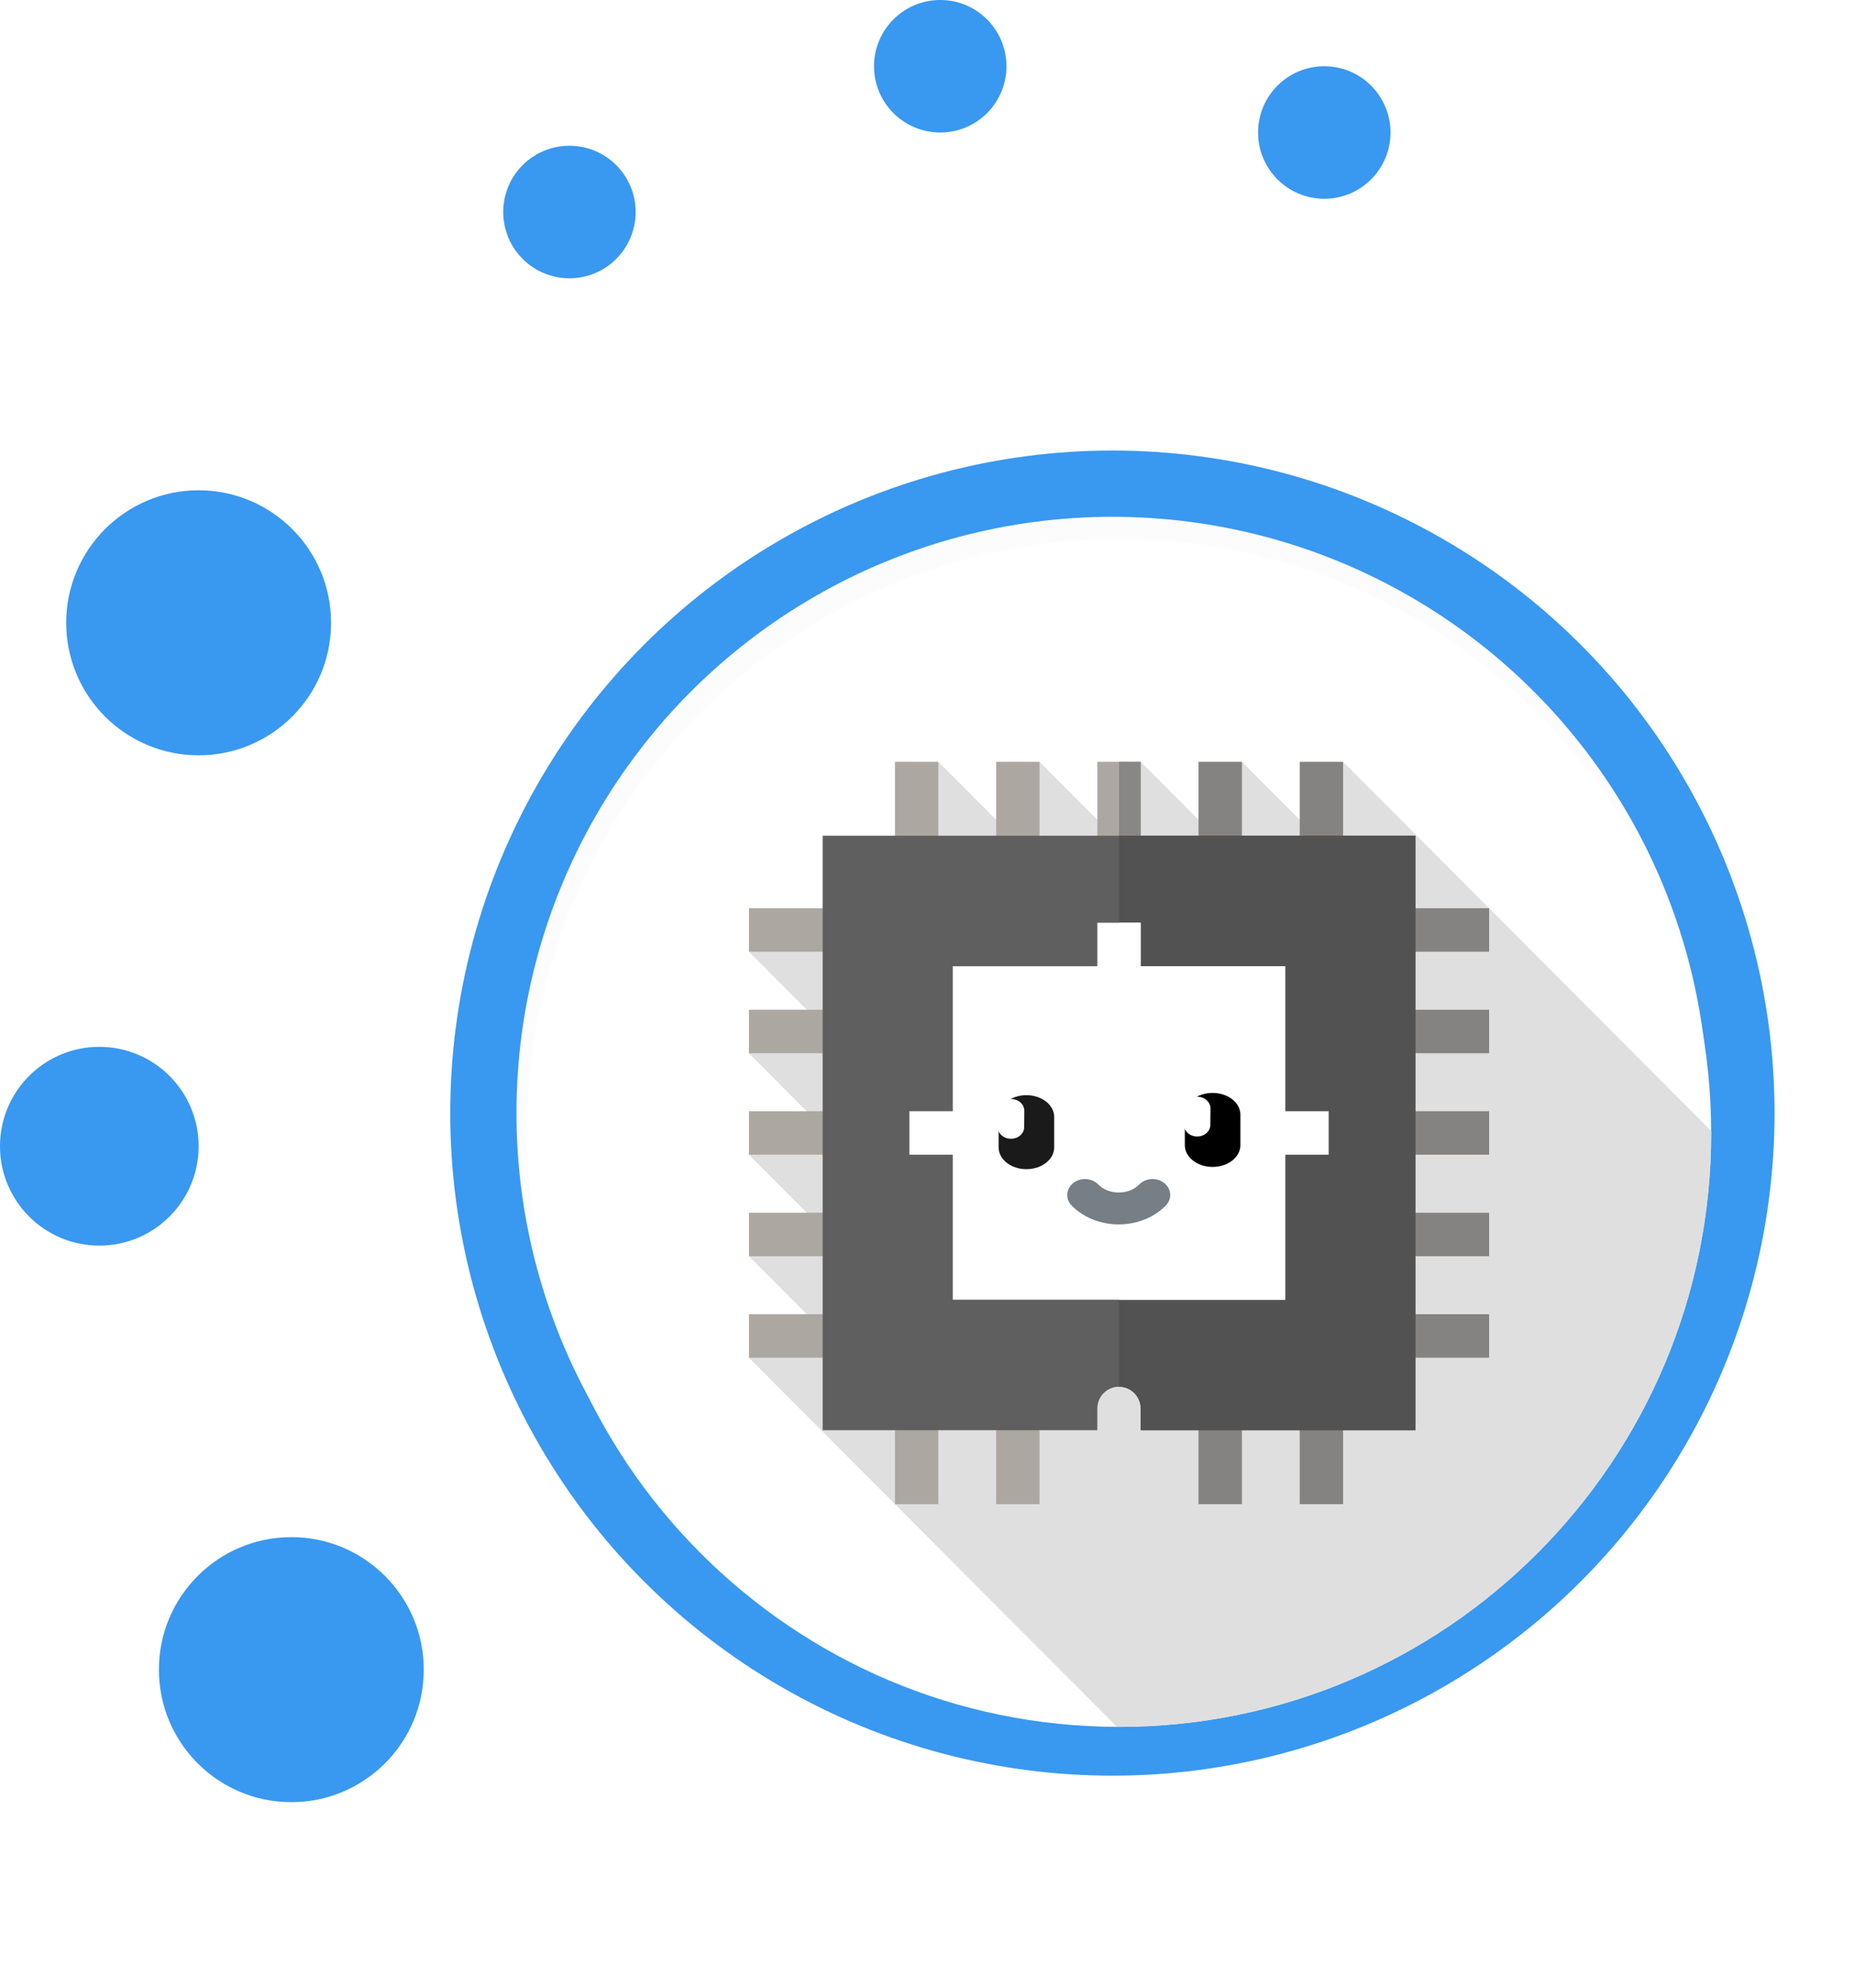 <svg width="140" height="150" viewBox="0 0 140 150" fill="none" xmlns="http://www.w3.org/2000/svg">
<g filter="url(#filter0_d_158_2295)">
<circle cx="84" cy="85" r="50" fill="#FCFCFC"/>
<circle cx="84" cy="85" r="47.5" stroke="#3998F0" stroke-width="5"/>
</g>
<g clip-path="url(#clip0_158_2295)">
<path d="M129.214 85.5C129.214 110.252 109.195 130.318 84.5 130.318C59.805 130.318 39.786 110.252 39.786 85.5C39.786 60.748 59.805 40.682 84.5 40.682C109.195 40.682 129.214 60.748 129.214 85.5Z" fill="white"/>
<path d="M129.214 85.5C129.214 85.448 129.212 85.397 129.212 85.345L101.421 57.489L98.146 61.865L93.779 57.489L90.504 61.865L86.138 57.489L82.862 61.865L78.496 57.489L75.221 61.865L70.854 57.489L67.579 63.069L62.121 68.54L56.554 71.823L60.92 76.199L56.554 79.482L60.92 83.859L56.554 87.141L60.92 91.518L56.554 94.801L60.92 99.177L56.554 102.46L84.345 130.316C84.397 130.316 84.448 130.318 84.5 130.318C109.195 130.318 129.214 110.252 129.214 85.5Z" fill="#DFDFDF"/>
<path d="M86.138 57.489H82.863V64.71H86.138V57.489Z" fill="#ACA8A1"/>
<path d="M86.138 57.489H84.5V64.71H86.138V57.489Z" fill="#888785"/>
<path d="M101.421 57.489H98.146V64.71H101.421V57.489Z" fill="#858381"/>
<path d="M93.779 57.489H90.504V64.71H93.779V57.489Z" fill="#858381"/>
<path d="M112.447 83.859H105.242V87.141H112.447V83.859Z" fill="#858381"/>
<path d="M112.447 91.518H105.242V94.801H112.447V91.518Z" fill="#858381"/>
<path d="M112.447 99.177H105.242V102.46H112.447V99.177Z" fill="#858381"/>
<path d="M112.447 68.54H105.242V71.822H112.447V68.54Z" fill="#858381"/>
<path d="M112.447 76.199H105.242V79.482H112.447V76.199Z" fill="#858381"/>
<path d="M101.421 106.29H98.146V113.511H101.421V106.29Z" fill="#858381"/>
<path d="M93.779 106.29H90.504V113.511H93.779V106.29Z" fill="#858381"/>
<path d="M78.496 57.489H75.221V64.71H78.496V57.489Z" fill="#ACA8A1"/>
<path d="M70.855 57.489H67.58V64.71H70.855V57.489Z" fill="#ACA8A1"/>
<path d="M63.759 83.859H56.554V87.141H63.759V83.859Z" fill="#ACA8A1"/>
<path d="M63.759 91.518H56.554V94.801H63.759V91.518Z" fill="#ACA8A1"/>
<path d="M63.759 99.177H56.554V102.46H63.759V99.177Z" fill="#ACA8A1"/>
<path d="M63.759 68.54H56.554V71.822H63.759V68.54Z" fill="#ACA8A1"/>
<path d="M63.759 76.199H56.554V79.482H63.759V76.199Z" fill="#ACA8A1"/>
<path d="M78.496 106.29H75.221V113.511H78.496V106.29Z" fill="#ACA8A1"/>
<path d="M70.855 106.29H67.58V113.511H70.855V106.29Z" fill="#ACA8A1"/>
<path d="M106.879 107.931H86.137V106.29C86.137 105.384 85.403 104.648 84.5 104.648C83.597 104.648 82.862 105.384 82.862 106.29V107.931H62.121V63.069H106.879V107.931Z" fill="#5F5F5F"/>
<path d="M84.5 63.069V104.648C85.403 104.648 86.138 105.384 86.138 106.29V107.931H106.879V63.069H84.5Z" fill="#525252"/>
<path d="M100.329 83.859H95.416V87.141H100.329V83.859Z" fill="white"/>
<path d="M73.584 83.859H68.671V87.141H73.584V83.859Z" fill="white"/>
<path d="M86.138 69.634H82.863V74.558H86.138V69.634Z" fill="white"/>
<path d="M86.138 69.634H84.5V74.558H86.138V69.634Z" fill="white"/>
<path d="M97.054 98.083H71.946V72.917H97.054V98.083Z" fill="white"/>
<path d="M97.054 98.083H84.5V72.917H97.054V98.083Z" fill="white"/>
<path d="M91.566 88.062C90.407 88.062 89.468 87.327 89.468 86.419V84.12C89.468 83.213 90.407 82.477 91.566 82.477C92.725 82.477 93.665 83.213 93.665 84.12V86.419C93.665 87.327 92.725 88.062 91.566 88.062Z" fill="black"/>
<path d="M84.478 92.398C83.098 92.398 81.801 91.878 80.92 90.971C80.434 90.471 80.491 89.711 81.047 89.274C81.603 88.837 82.447 88.888 82.934 89.388C83.307 89.772 83.87 89.992 84.478 89.992C85.087 89.992 85.65 89.772 86.023 89.388C86.51 88.888 87.354 88.837 87.909 89.274C88.466 89.711 88.523 90.471 88.037 90.971C87.156 91.878 85.859 92.398 84.478 92.398Z" fill="#767E86"/>
<path d="M90.393 85.766C89.842 85.761 89.4 85.362 89.404 84.875L89.414 83.64C89.418 83.153 89.868 82.762 90.419 82.766C90.97 82.771 91.413 83.17 91.409 83.657L91.398 84.892C91.394 85.38 90.944 85.771 90.393 85.766Z" fill="white"/>
<path d="M77.506 88.232C76.347 88.232 75.408 87.497 75.408 86.589V84.29C75.408 83.383 76.347 82.647 77.506 82.647C78.664 82.647 79.604 83.383 79.604 84.29V86.589C79.604 87.497 78.664 88.232 77.506 88.232Z" fill="#1A1A1A"/>
<path d="M76.333 85.937C75.782 85.932 75.339 85.533 75.343 85.046L75.354 83.811C75.358 83.324 75.808 82.933 76.359 82.937C76.909 82.942 77.353 83.341 77.348 83.828L77.338 85.063C77.334 85.551 76.883 85.942 76.333 85.937Z" fill="white"/>
</g>
<circle cx="22" cy="126" r="10" fill="#3998F0"/>
<circle cx="15" cy="47" r="10" fill="#3998F0"/>
<circle cx="43" cy="16" r="5" fill="#3998F0"/>
<circle cx="71" cy="5" r="5" fill="#3998F0"/>
<circle cx="100" cy="10" r="5" fill="#3998F0"/>
<circle cx="7.5" cy="86.5" r="7.5" fill="#3998F0"/>
<defs>
<filter id="filter0_d_158_2295" x="28" y="28" width="112" height="112" filterUnits="userSpaceOnUse" color-interpolation-filters="sRGB">
<feFlood flood-opacity="0" result="BackgroundImageFix"/>
<feColorMatrix in="SourceAlpha" type="matrix" values="0 0 0 0 0 0 0 0 0 0 0 0 0 0 0 0 0 0 127 0" result="hardAlpha"/>
<feMorphology radius="2" operator="dilate" in="SourceAlpha" result="effect1_dropShadow_158_2295"/>
<feOffset dy="-1"/>
<feGaussianBlur stdDeviation="2"/>
<feComposite in2="hardAlpha" operator="out"/>
<feColorMatrix type="matrix" values="0 0 0 0 0 0 0 0 0 0 0 0 0 0 0 0 0 0 0.25 0"/>
<feBlend mode="normal" in2="BackgroundImageFix" result="effect1_dropShadow_158_2295"/>
<feBlend mode="normal" in="SourceGraphic" in2="effect1_dropShadow_158_2295" result="shape"/>
</filter>
<clipPath id="clip0_158_2295">
<rect width="91" height="129" fill="white" transform="translate(39 21)"/>
</clipPath>
</defs>
</svg>
